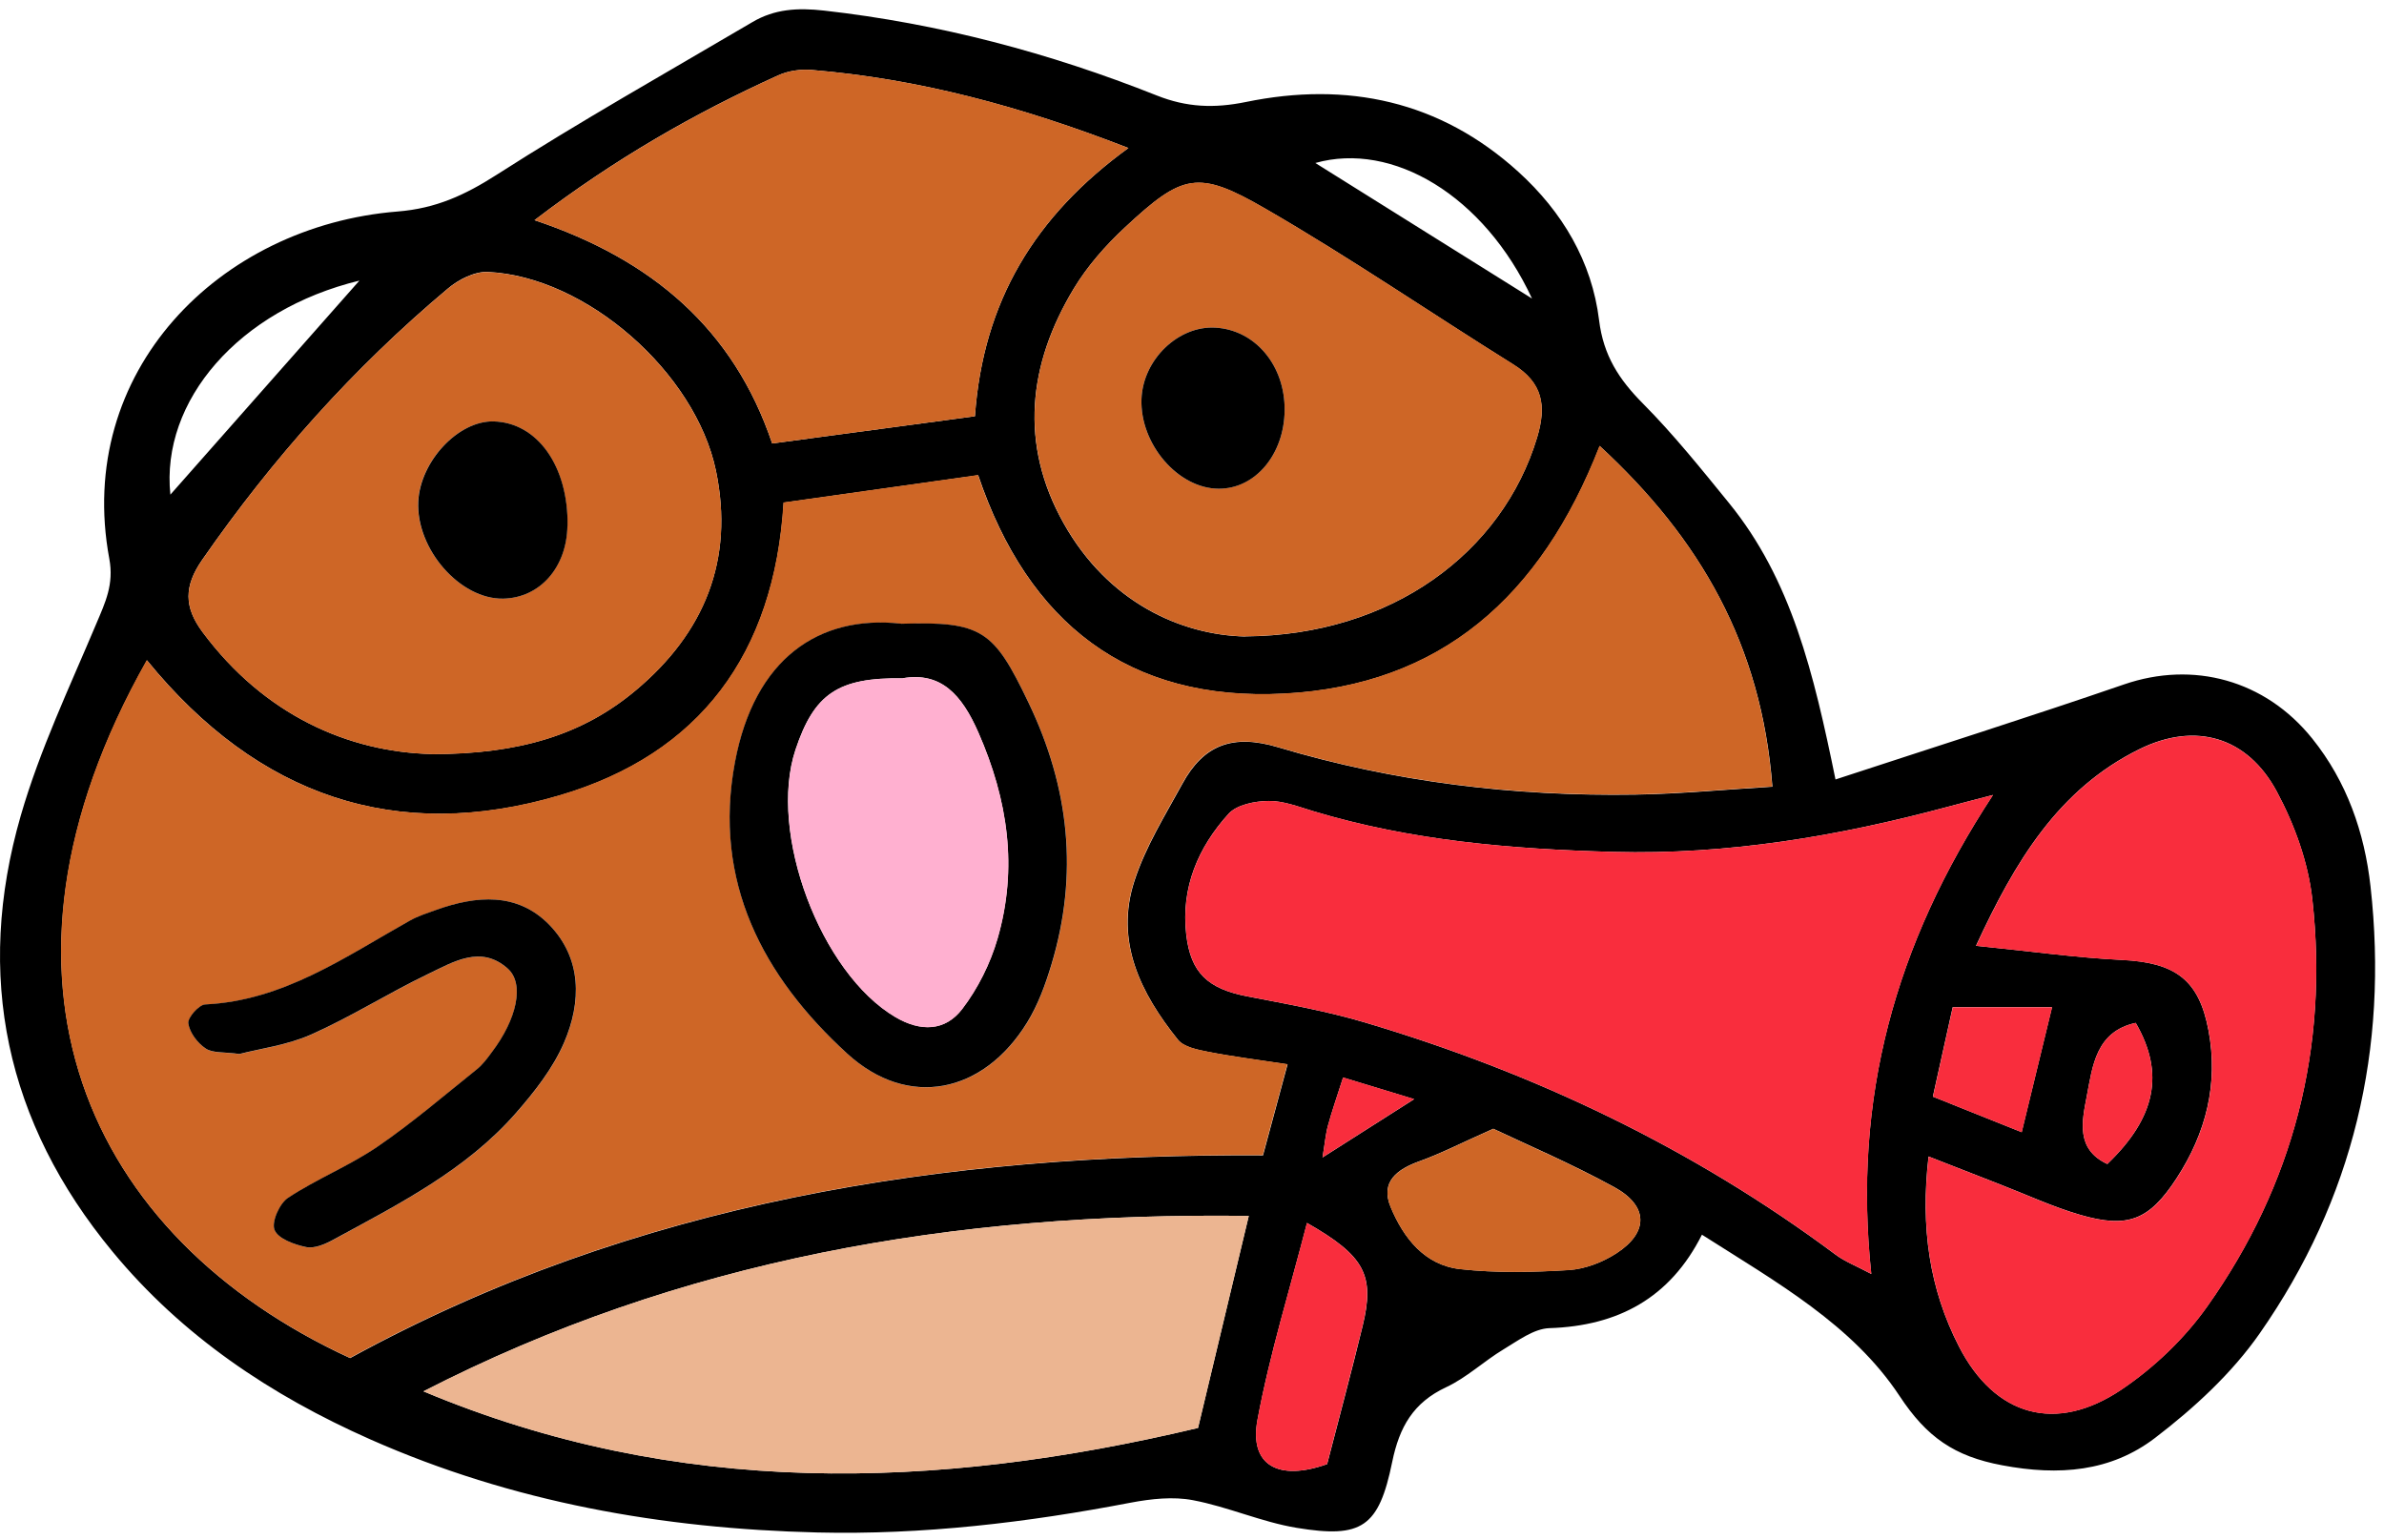 <svg width="226" height="146" viewBox="0 0 226 146" fill="none" xmlns="http://www.w3.org/2000/svg">
<path d="M174.012 73.892C183.492 70.782 192.462 67.942 201.362 64.882C207.902 62.632 214.732 64.452 219.202 70.022C222.482 74.112 224.152 78.912 224.722 84.032C226.442 99.422 223.092 113.702 214.222 126.402C211.582 130.192 207.982 133.502 204.292 136.322C200.102 139.522 195.202 139.932 189.802 138.912C185.262 138.062 182.652 136.252 180.062 132.322C175.612 125.592 168.442 121.572 161.342 117.052C158.312 123.072 153.372 125.702 146.882 125.912C145.412 125.962 143.912 127.092 142.532 127.922C140.672 129.042 139.042 130.602 137.092 131.512C133.972 132.972 132.662 135.282 131.982 138.582C130.712 144.792 129.102 145.862 122.922 144.842C119.592 144.292 116.422 142.852 113.092 142.222C111.212 141.862 109.132 142.092 107.212 142.452C97.372 144.342 87.482 145.522 77.452 145.282C62.792 144.922 48.572 142.422 35.092 136.452C25.682 132.282 17.282 126.672 10.662 118.652C0.542 106.402 -2.418 92.502 1.972 77.312C3.772 71.082 6.602 65.132 9.132 59.122C9.982 57.112 10.812 55.402 10.362 52.972C7.072 35.262 20.762 21.412 37.682 20.052C41.332 19.762 44.072 18.492 47.062 16.582C54.992 11.502 63.212 6.872 71.332 2.092C73.432 0.852 75.612 0.722 78.112 1.002C89.022 2.232 99.502 5.012 109.662 9.052C112.502 10.182 115.102 10.282 118.092 9.672C127.712 7.692 136.512 9.552 143.942 16.292C148.102 20.072 150.912 24.792 151.592 30.362C152.002 33.712 153.482 35.972 155.742 38.252C158.662 41.192 161.272 44.452 163.902 47.682C169.822 54.952 171.932 63.782 174.002 73.892H174.012ZM13.932 62.602C-3.108 92.742 8.242 117.262 33.192 128.752C60.222 113.942 89.512 109.362 119.732 109.532C120.572 106.402 121.262 103.842 122.062 100.902C119.152 100.462 116.832 100.172 114.542 99.722C113.532 99.522 112.222 99.272 111.662 98.562C108.132 94.162 105.672 89.242 107.552 83.492C108.602 80.272 110.452 77.302 112.092 74.302C114.092 70.632 116.852 69.552 121.152 70.842C132.162 74.142 143.522 75.512 155.032 75.332C159.302 75.262 163.572 74.852 168.022 74.582C166.982 61.112 161.162 51.062 151.652 42.282C146.082 56.592 136.582 64.972 121.752 65.762C106.972 66.542 97.452 59.062 92.732 45.052C86.402 45.942 80.382 46.792 74.292 47.652C73.422 62.052 66.292 71.502 53.082 75.402C37.612 79.972 24.472 75.522 13.952 62.622L13.932 62.602ZM188.942 75.362C186.652 75.962 185.622 76.222 184.592 76.502C174.232 79.282 163.742 81.052 152.952 80.762C143.312 80.502 133.752 79.702 124.462 76.892C123.072 76.472 121.642 75.912 120.242 75.932C118.952 75.952 117.262 76.282 116.472 77.142C113.572 80.332 111.942 84.152 112.452 88.592C112.872 92.252 114.522 93.742 118.252 94.462C121.992 95.182 125.752 95.852 129.392 96.932C145.512 101.722 160.502 108.872 174.022 118.952C174.912 119.612 175.982 120.022 177.392 120.772C175.632 104.172 179.592 89.582 188.932 75.362H188.942ZM40.912 71.492C49.222 71.492 55.232 69.672 60.282 65.432C66.762 60.002 69.622 53.092 67.872 44.632C65.932 35.302 55.552 26.202 46.242 25.782C44.992 25.722 43.462 26.502 42.452 27.362C33.512 34.862 25.822 43.492 19.162 53.082C17.442 55.572 17.432 57.542 19.202 59.922C25.062 67.802 33.032 71.292 40.912 71.482V71.492ZM118.382 115.272C90.332 114.902 64.452 119.422 40.142 131.902C64.132 141.962 88.562 141.322 113.572 135.372C115.112 128.922 116.612 122.642 118.382 115.272ZM118.022 60.332C131.952 60.242 142.432 52.352 145.712 41.482C146.632 38.432 146.232 36.282 143.442 34.542C135.602 29.652 127.962 24.412 119.962 19.792C113.542 16.072 112.112 16.482 106.662 21.542C104.822 23.252 103.082 25.222 101.792 27.362C97.452 34.552 96.622 42.122 100.832 49.612C105.042 57.112 111.952 60.192 118.012 60.342L118.022 60.332ZM182.822 109.642C182.042 116.382 182.912 122.212 185.702 127.642C189.102 134.262 194.892 135.922 201.112 131.732C204.202 129.652 207.092 126.892 209.242 123.852C217.422 112.312 220.762 99.302 219.202 85.252C218.812 81.752 217.512 78.162 215.832 75.032C213.042 69.842 208.122 68.402 202.812 71.022C195.112 74.822 191.022 81.672 187.322 89.662C192.522 90.182 196.822 90.792 201.152 91.002C206.202 91.252 208.462 92.862 209.362 97.692C210.312 102.752 209.122 107.422 206.342 111.692C203.752 115.672 201.732 116.492 197.172 115.162C194.582 114.402 192.102 113.252 189.572 112.272C187.442 111.442 185.312 110.612 182.812 109.632L182.822 109.642ZM92.422 39.462C93.192 28.592 98.092 20.482 106.972 14.032C96.742 10.062 87.062 7.472 76.952 6.632C75.912 6.542 74.722 6.712 73.772 7.142C65.862 10.732 58.362 15.002 50.672 20.872C61.832 24.602 69.552 31.212 73.202 42.042C79.752 41.162 85.822 40.342 92.422 39.462ZM141.552 107.012C138.472 108.382 136.582 109.362 134.602 110.072C132.442 110.842 130.832 112.032 131.832 114.432C133.042 117.342 135.042 119.942 138.422 120.312C141.822 120.692 145.292 120.612 148.722 120.402C150.272 120.302 151.942 119.662 153.252 118.802C156.302 116.822 156.272 114.322 153.032 112.542C148.922 110.292 144.592 108.442 141.552 107.002V107.012ZM123.902 115.942C122.282 122.232 120.372 128.342 119.212 134.592C118.402 138.942 121.212 140.442 125.812 138.802C126.962 134.362 128.122 130.052 129.172 125.722C130.352 120.902 129.382 119.062 123.912 115.942H123.902ZM34.072 26.602C22.642 29.372 15.222 38.002 16.152 46.892C22.032 40.232 27.832 33.662 34.072 26.602ZM194.542 95.482H185.112C184.452 98.452 183.882 101.052 183.232 103.962C186.262 105.172 188.892 106.222 191.652 107.332C192.602 103.432 193.452 99.942 194.532 95.472L194.542 95.482ZM145.232 28.302C140.692 18.522 132.002 13.392 124.692 15.452C131.242 19.542 137.752 23.622 145.232 28.302ZM202.462 96.972C198.692 97.792 198.372 101.052 197.822 103.932C197.372 106.282 196.762 108.952 199.772 110.352C204.382 105.932 205.222 101.732 202.462 96.972ZM125.372 109.732C128.472 107.762 130.952 106.172 134.062 104.202C131.482 103.412 129.522 102.822 127.322 102.152C126.742 103.992 126.262 105.332 125.892 106.702C125.662 107.542 125.592 108.432 125.372 109.742V109.732Z" fill="black"/>
<path d="M13.931 62.603C24.441 75.513 37.591 79.963 53.061 75.383C66.271 71.483 73.401 62.033 74.271 47.633C80.361 46.773 86.381 45.923 92.711 45.033C97.431 59.043 106.961 66.523 121.731 65.743C136.561 64.963 146.061 56.573 151.631 42.263C161.151 51.033 166.971 61.083 168.001 74.563C163.551 74.833 159.281 75.243 155.011 75.313C143.511 75.493 132.151 74.123 121.131 70.823C116.821 69.533 114.071 70.613 112.071 74.283C110.431 77.283 108.581 80.263 107.531 83.473C105.651 89.233 108.111 94.143 111.641 98.543C112.211 99.253 113.511 99.503 114.521 99.703C116.811 100.153 119.131 100.443 122.041 100.883C121.251 103.823 120.561 106.383 119.711 109.513C89.491 109.343 60.201 113.923 33.171 128.733C8.231 117.253 -3.129 92.723 13.911 62.583L13.931 62.603ZM85.421 59.133C77.631 58.283 71.521 62.453 69.681 72.273C67.561 83.593 72.331 92.573 80.321 99.893C86.101 105.183 93.231 103.683 97.381 96.943C98.411 95.273 99.111 93.353 99.681 91.463C102.261 82.913 101.391 74.693 97.511 66.623C94.211 59.763 93.121 58.903 85.431 59.143L85.421 59.133ZM22.731 99.923C24.661 99.423 27.241 99.093 29.511 98.083C33.301 96.393 36.851 94.143 40.601 92.343C42.981 91.193 45.601 89.563 48.141 91.833C49.761 93.283 48.981 96.673 46.631 99.763C46.191 100.343 45.751 100.943 45.201 101.393C42.101 103.873 39.081 106.483 35.801 108.713C33.121 110.543 30.041 111.773 27.321 113.563C26.511 114.103 25.721 115.853 26.031 116.603C26.361 117.433 27.911 117.993 29.021 118.233C29.801 118.393 30.821 117.963 31.591 117.543C37.801 114.163 44.171 110.953 48.921 105.523C50.691 103.503 52.431 101.283 53.481 98.853C55.141 95.003 55.181 90.863 52.061 87.663C49.051 84.583 45.191 84.893 41.381 86.263C40.531 86.573 39.651 86.843 38.871 87.283C32.731 90.723 26.891 94.873 19.461 95.233C18.861 95.263 17.791 96.493 17.861 97.033C17.991 97.903 18.741 98.893 19.511 99.413C20.181 99.863 21.251 99.723 22.741 99.933L22.731 99.923Z" fill="#CE6626"/>
<path d="M188.942 75.362C179.602 89.582 175.642 104.172 177.402 120.772C176.002 120.022 174.922 119.622 174.032 118.952C160.502 108.872 145.522 101.722 129.402 96.932C125.762 95.852 121.992 95.182 118.262 94.462C114.522 93.742 112.882 92.252 112.462 88.592C111.952 84.152 113.582 80.332 116.482 77.142C117.262 76.282 118.962 75.952 120.252 75.932C121.652 75.912 123.092 76.472 124.472 76.892C133.762 79.702 143.312 80.502 152.962 80.762C163.752 81.052 174.242 79.282 184.602 76.502C185.632 76.222 186.662 75.962 188.952 75.362H188.942Z" fill="#F92D3D"/>
<path d="M40.912 71.492C33.042 71.292 25.062 67.812 19.202 59.932C17.432 57.552 17.442 55.572 19.162 53.092C25.812 43.492 33.512 34.862 42.452 27.372C43.472 26.522 44.992 25.742 46.242 25.792C55.552 26.212 65.932 35.312 67.872 44.642C69.632 53.102 66.762 60.012 60.282 65.442C55.222 69.682 49.222 71.502 40.912 71.502V71.492ZM53.792 49.862C53.892 44.222 50.932 40.042 46.772 39.952C43.442 39.882 39.832 43.722 39.642 47.542C39.422 52.042 43.612 56.832 47.692 56.752C51.172 56.682 53.712 53.802 53.782 49.862H53.792Z" fill="#CE6626"/>
<path d="M118.382 115.272C116.622 122.642 115.112 128.922 113.572 135.372C88.552 141.322 64.132 141.962 40.142 131.902C64.452 119.422 90.332 114.902 118.382 115.272Z" fill="#ECB591"/>
<path d="M118.021 60.332C111.961 60.192 105.061 57.102 100.841 49.602C96.631 42.112 97.461 34.542 101.801 27.352C103.091 25.212 104.831 23.242 106.671 21.532C112.121 16.462 113.551 16.062 119.971 19.782C127.961 24.412 135.611 29.642 143.451 34.532C146.241 36.272 146.641 38.422 145.721 41.472C142.441 52.342 131.961 60.232 118.031 60.322L118.021 60.332ZM121.781 38.922C121.831 34.662 119.001 31.272 115.211 31.062C111.691 30.862 108.351 34.092 108.211 37.822C108.051 42.102 111.671 46.322 115.531 46.332C118.991 46.332 121.741 43.082 121.781 38.922Z" fill="#CE6626"/>
<path d="M182.822 109.642C185.322 110.622 187.452 111.452 189.582 112.282C192.112 113.262 194.582 114.422 197.182 115.172C201.752 116.502 203.762 115.682 206.352 111.702C209.132 107.432 210.322 102.762 209.372 97.702C208.472 92.862 206.202 91.252 201.162 91.012C196.832 90.802 192.532 90.192 187.332 89.672C191.032 81.672 195.112 74.832 202.822 71.032C208.122 68.422 213.052 69.862 215.842 75.042C217.522 78.162 218.832 81.762 219.212 85.262C220.772 99.322 217.432 112.322 209.252 123.862C207.102 126.902 204.212 129.662 201.122 131.742C194.892 135.932 189.102 134.272 185.712 127.652C182.922 122.222 182.052 116.392 182.832 109.652L182.822 109.642Z" fill="#F92D3D"/>
<path d="M92.422 39.462C85.812 40.352 79.742 41.162 73.202 42.042C69.552 31.202 61.832 24.602 50.672 20.872C58.362 15.012 65.862 10.742 73.772 7.142C74.722 6.712 75.902 6.542 76.952 6.632C87.062 7.472 96.742 10.052 106.972 14.032C98.092 20.482 93.192 28.582 92.422 39.462Z" fill="#CE6626"/>
<path d="M141.552 107.013C144.582 108.463 148.922 110.303 153.032 112.553C156.272 114.323 156.302 116.823 153.252 118.813C151.932 119.663 150.262 120.313 148.722 120.413C145.302 120.623 141.822 120.693 138.422 120.323C135.052 119.943 133.042 117.353 131.832 114.443C130.832 112.053 132.452 110.853 134.602 110.083C136.582 109.373 138.472 108.393 141.552 107.023V107.013Z" fill="#CE6626"/>
<path d="M123.902 115.942C129.372 119.062 130.342 120.902 129.162 125.722C128.102 130.052 126.942 134.362 125.802 138.802C121.212 140.442 118.392 138.932 119.202 134.592C120.372 128.342 122.272 122.222 123.892 115.942H123.902Z" fill="#F92D3D"/>
<path d="M194.542 95.482C193.452 99.952 192.612 103.432 191.662 107.342C188.892 106.232 186.262 105.182 183.242 103.972C183.882 101.062 184.462 98.462 185.122 95.492H194.552L194.542 95.482Z" fill="#F92D3D"/>
<path d="M202.462 96.972C205.222 101.722 204.382 105.932 199.772 110.352C196.762 108.952 197.372 106.282 197.822 103.932C198.372 101.052 198.692 97.802 202.462 96.972Z" fill="#F92D3D"/>
<path d="M125.372 109.733C125.592 108.423 125.662 107.533 125.892 106.693C126.262 105.323 126.732 103.983 127.322 102.143C129.522 102.813 131.482 103.413 134.062 104.193C130.952 106.173 128.472 107.753 125.372 109.723V109.733Z" fill="#F92D3D"/>
<path d="M85.421 59.132C93.121 58.892 94.212 59.752 97.501 66.612C101.381 74.682 102.251 82.902 99.671 91.452C99.102 93.342 98.401 95.262 97.371 96.932C93.222 103.672 86.091 105.172 80.311 99.882C72.322 92.572 67.552 83.582 69.671 72.262C71.511 62.442 77.621 58.272 85.412 59.122L85.421 59.132ZM85.591 64.302C79.421 64.212 77.181 65.782 75.412 71.062C72.781 78.952 77.802 92.262 84.882 96.422C87.281 97.832 89.602 97.762 91.212 95.652C92.701 93.702 93.882 91.342 94.561 88.982C96.501 82.292 95.552 75.852 92.751 69.452C91.162 65.822 89.192 63.682 85.582 64.292L85.591 64.302Z" fill="black"/>
<path d="M22.732 99.923C21.242 99.713 20.172 99.853 19.502 99.403C18.732 98.893 17.982 97.903 17.852 97.023C17.772 96.483 18.852 95.253 19.452 95.223C26.882 94.863 32.722 90.713 38.862 87.273C39.642 86.833 40.522 86.563 41.372 86.253C45.172 84.893 49.042 84.583 52.052 87.653C55.172 90.853 55.132 94.993 53.472 98.843C52.422 101.273 50.682 103.493 48.912 105.513C44.162 110.943 37.792 114.153 31.582 117.533C30.812 117.953 29.792 118.393 29.012 118.223C27.902 117.993 26.352 117.433 26.022 116.593C25.722 115.833 26.502 114.083 27.312 113.553C30.022 111.763 33.112 110.533 35.792 108.703C39.062 106.473 42.092 103.863 45.192 101.383C45.752 100.933 46.192 100.333 46.622 99.753C48.972 96.663 49.762 93.273 48.132 91.823C45.592 89.553 42.972 91.193 40.592 92.333C36.842 94.133 33.302 96.383 29.502 98.073C27.232 99.083 24.652 99.413 22.722 99.913L22.732 99.923Z" fill="black"/>
<path d="M53.792 49.862C53.722 53.802 51.182 56.682 47.702 56.752C43.612 56.832 39.432 52.052 39.652 47.542C39.842 43.722 43.452 39.872 46.782 39.952C50.942 40.042 53.902 44.222 53.802 49.862H53.792Z" fill="black"/>
<path d="M121.782 38.922C121.732 43.093 118.992 46.343 115.532 46.333C111.682 46.322 108.052 42.102 108.212 37.822C108.352 34.093 111.692 30.863 115.212 31.062C119.002 31.273 121.832 34.663 121.782 38.922Z" fill="black"/>
<path d="M85.591 64.302C89.192 63.693 91.171 65.832 92.761 69.463C95.561 75.853 96.511 82.302 94.572 88.993C93.882 91.353 92.712 93.713 91.222 95.662C89.612 97.763 87.291 97.843 84.891 96.433C77.811 92.272 72.791 78.963 75.421 71.073C77.181 65.793 79.421 64.213 85.602 64.312L85.591 64.302Z" fill="#FFB0D0"/>
</svg>
